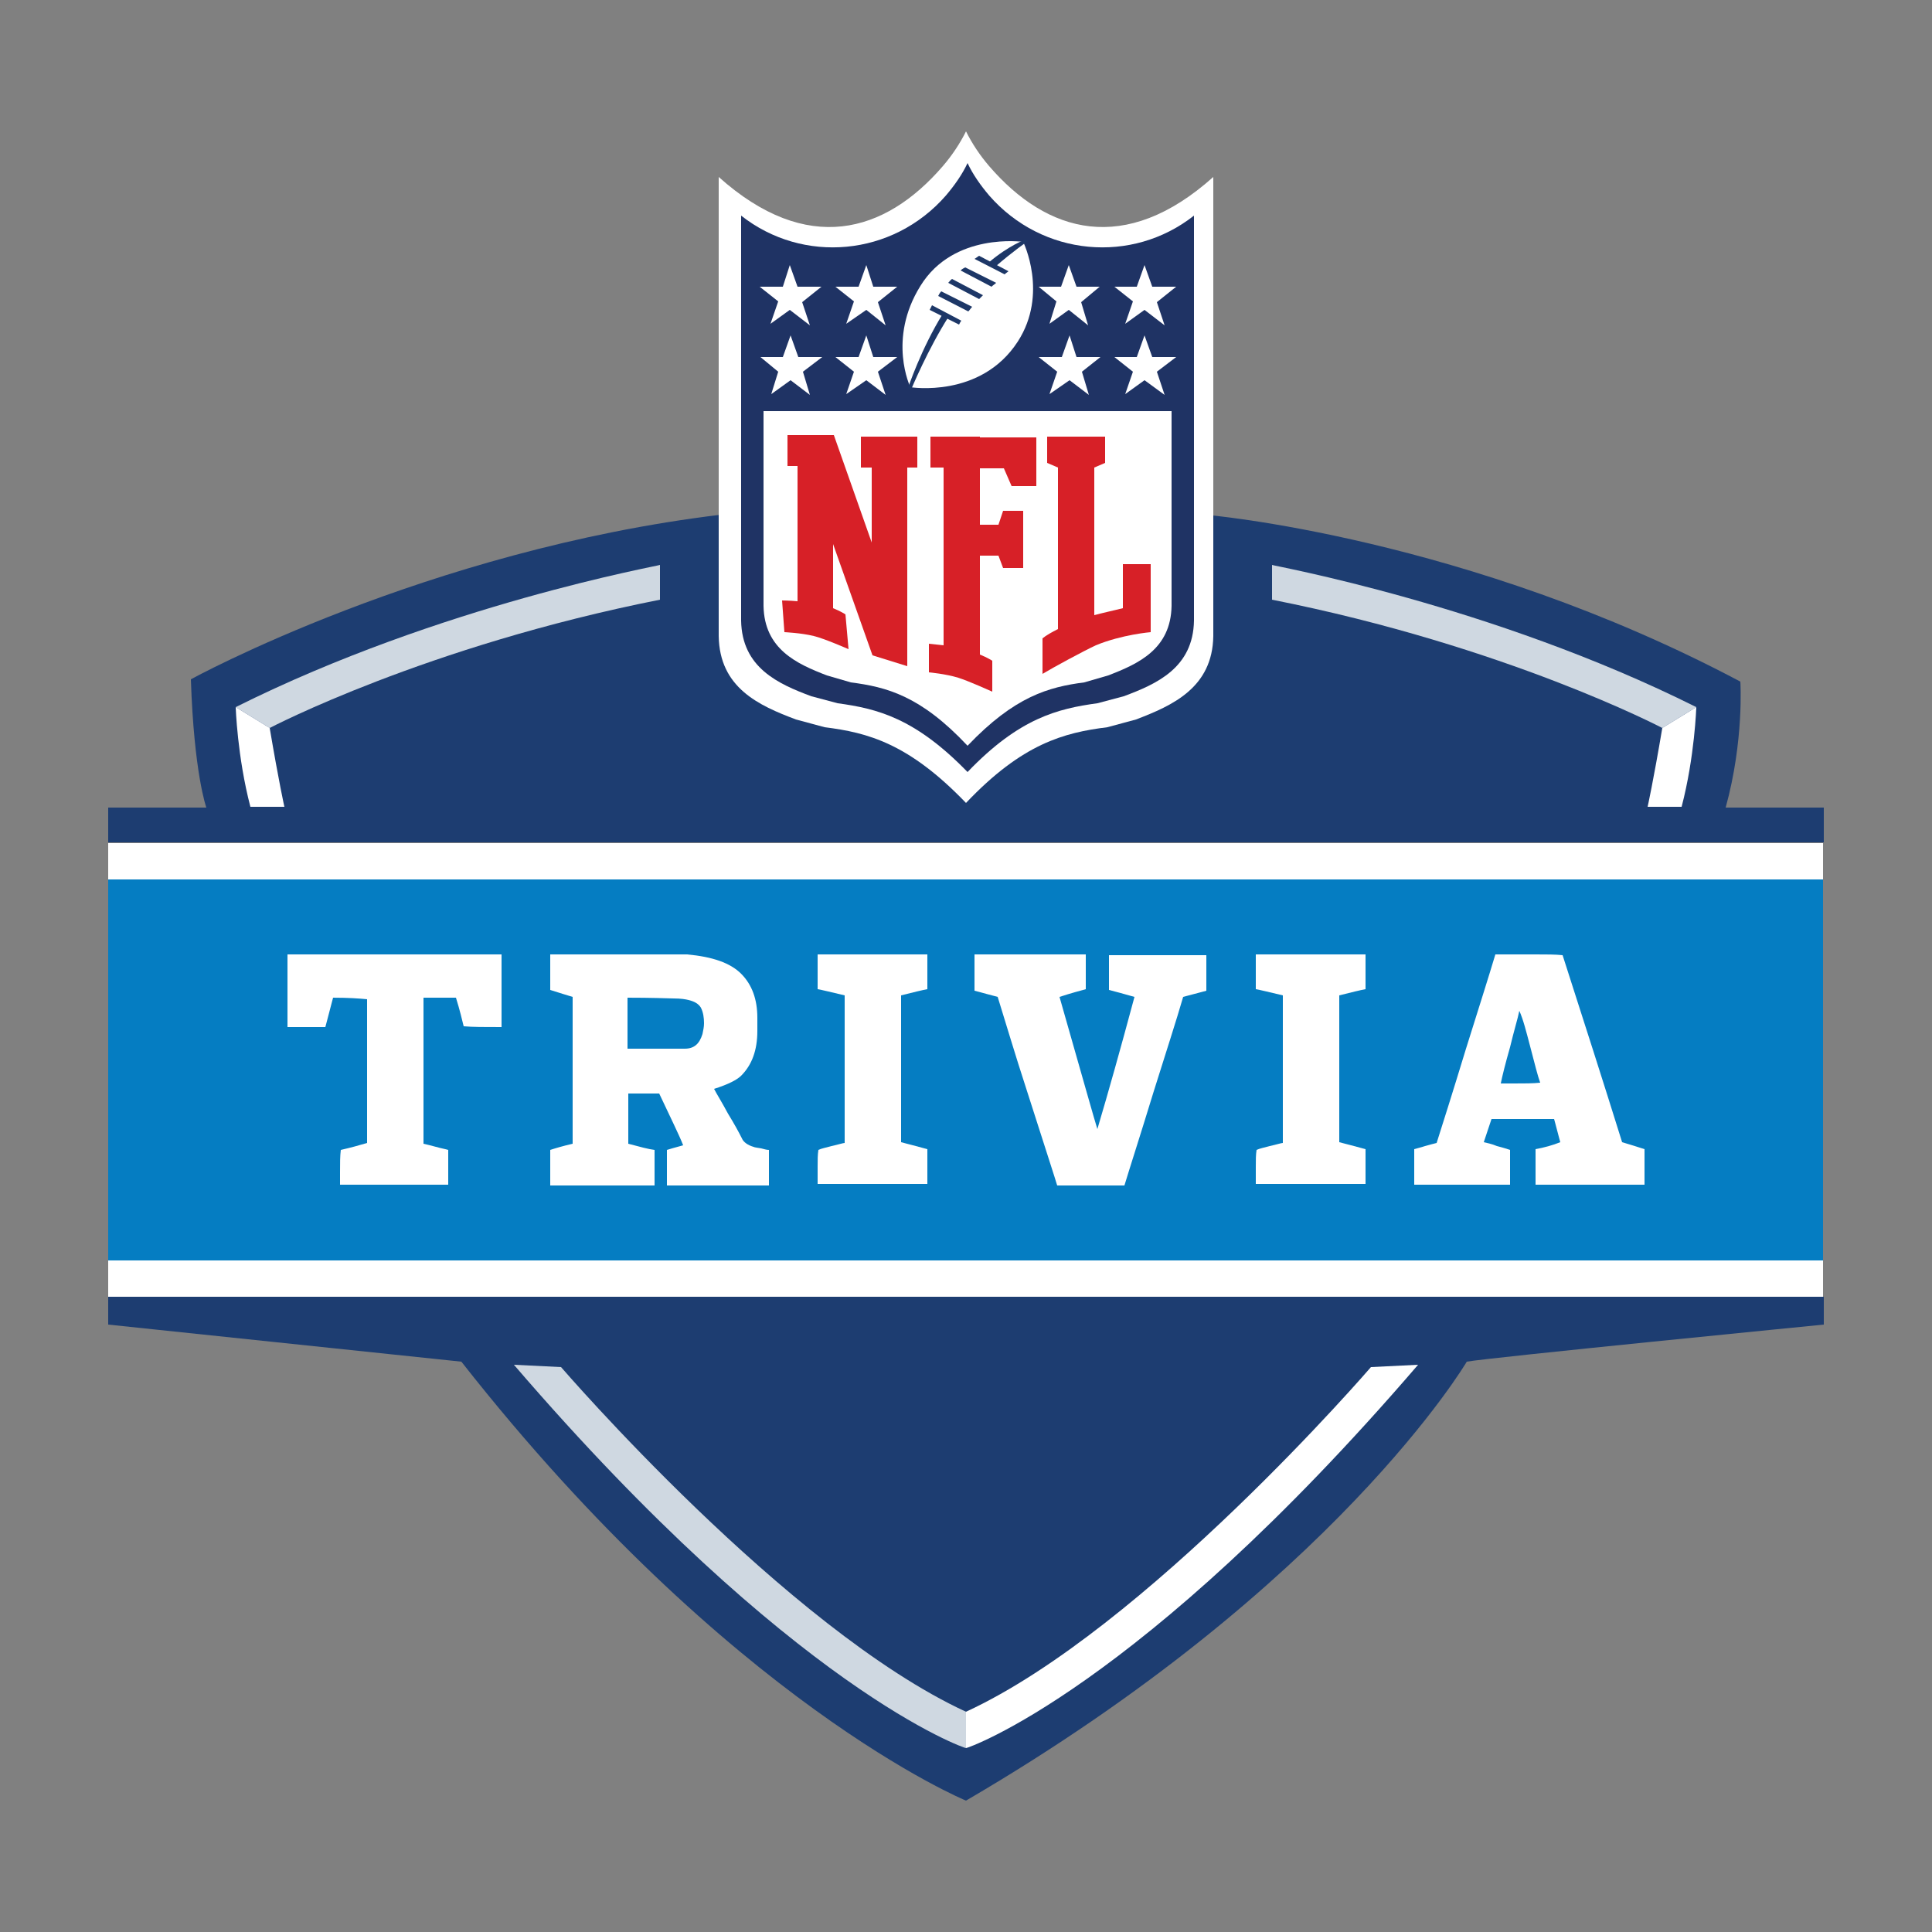 <?xml version="1.0" encoding="utf-8"?>
<!-- Generator: Adobe Illustrator 19.2.1, SVG Export Plug-In . SVG Version: 6.00 Build 0)  -->
<svg version="1.1" id="Layer_1" xmlns="http://www.w3.org/2000/svg" xmlns:xlink="http://www.w3.org/1999/xlink" x="0px" y="0px"
	 viewBox="0 0 250 250" style="enable-background:new 0 0 250 250;" xml:space="preserve">
<rect x="0" y="0" width="250" height="250" fill="#808080" stroke="none"/>
<style type="text/css">
	.st0{fill:#FFFFFF;}
	.st1{fill:#1D3D71;}
	.st2{fill:#1F3364;}
	.st3{fill:#1D3767;}
	.st4{fill:#D72027;}
	.st5{fill:#057DC2;}
	.st6{fill:#CFD8E1;}
</style>
<g>
	<rect x="14" y="109.1" class="st0" width="221.9" height="58.7"/>
	<path class="st1" d="M14,104.5h12.7c0,0-1.6-4.4-2-16.6c0,0,30.4-16.7,68.6-21.3h62.6c0,0,33.9,2.8,69.3,21.6c0,0,0.5,7.6-1.9,16.3
		H236v4.5H14V104.5z"/>
	<g>
		<path class="st0" d="M128,21.5c-1.2-1.4-2.2-2.9-3-4.5c-0.8,1.6-1.8,3.1-3,4.5c-7.5,8.7-17.6,11.6-29,1.4v59.4
			c0.1,6.7,5.2,9,10,10.8l3.7,1c5.6,0.7,10.9,2.1,18.3,9.8c7.3-7.7,12.7-9.1,18.3-9.8l3.7-1c4.7-1.8,9.9-4.1,10-10.8V22.9
			C145.6,33.1,135.5,30.2,128,21.5z"/>
		<path class="st2" d="M128,25.3c-1.1-1.3-2.1-2.7-2.8-4.2c-0.7,1.5-1.7,2.9-2.8,4.2c-6.9,7.9-18.5,8.9-26.5,2.6v52.4
			c0.1,6.1,4.8,8.2,9.1,9.8l3.4,0.9c5.1,0.7,10,1.9,16.8,8.9c0,0,0,0,0,0c0,0,0,0,0,0c6.7-7,11.7-8.2,16.8-8.9l3.4-0.9
			c4.3-1.6,9-3.7,9.1-9.8V27.9C146.5,34.2,134.9,33.2,128,25.3z"/>
		<g>
			<path class="st0" d="M132.4,31.3c0,0-9-1.3-13.3,5.7c-4.3,6.9-1.3,13.1-1.3,13.1s9.1,1.5,13.9-5.9
				C135.7,38,132.4,31.3,132.4,31.3z"/>
			<g>
				<path class="st3" d="M122.7,36.6l4,2.1c0.2-0.2,0.3-0.3,0.5-0.5l-4-2.1C123,36.2,122.9,36.4,122.7,36.6z"/>
				<path class="st3" d="M121.4,38.3l3.9,2c0.2-0.2,0.3-0.4,0.5-0.6l-4-2C121.6,37.9,121.5,38.1,121.4,38.3z"/>
				<path class="st3" d="M120.3,40.1l3.8,1.9c0.1-0.2,0.2-0.4,0.3-0.5l-3.8-2C120.5,39.7,120.4,39.9,120.3,40.1z"/>
				<path class="st3" d="M126.7,33.1c-0.2,0.1-0.4,0.3-0.6,0.4l3.9,2c0.2-0.2,0.4-0.3,0.5-0.4L126.7,33.1z"/>
				<path class="st3" d="M124.3,35l4,2.1c0.2-0.2,0.4-0.3,0.6-0.5l-4-2C124.7,34.7,124.5,34.8,124.3,35z"/>
			</g>
			<g>
				<path class="st3" d="M128.8,34.5c2.3-2,4.2-3.3,4.2-3.3l-0.3-0.2c0,0-2.1,0.7-4.8,3L128.8,34.5z"/>
				<path class="st3" d="M122,40.6c-2.8,4.5-4.5,9.6-4.5,9.6l0.4,0.2c0,0,2.2-5.3,4.9-9.5L122,40.6z"/>
			</g>
		</g>
		<g>
			<g>
				<polygon class="st0" points="148.1,34.3 149.1,37.1 152.2,37.1 149.7,39.1 150.7,42.1 148.1,40.1 145.6,41.9 146.6,39 
					144.2,37.1 147.1,37.1 				"/>
				<polygon class="st0" points="148.1,43.4 149.1,46.2 152.2,46.2 149.7,48.1 150.7,51.1 148.1,49.2 145.6,51 146.6,48.1 
					144.2,46.2 147.1,46.2 				"/>
				<polygon class="st0" points="138.4,43.4 139.3,46.2 142.4,46.2 140,48.1 140.9,51.1 138.4,49.2 135.8,51 136.8,48.1 134.4,46.2 
					137.4,46.2 				"/>
				<polygon class="st0" points="138.3,34.3 139.3,37.1 142.3,37.1 139.9,39.1 140.8,42.1 138.3,40.1 135.8,41.9 136.7,39 
					134.4,37.1 137.3,37.1 				"/>
			</g>
			<g>
				<polygon class="st0" points="112.1,34.3 113,37.1 116.1,37.1 113.6,39.1 114.6,42.1 112.1,40.1 109.5,41.9 110.5,39 108.1,37.1 
					111.1,37.1 				"/>
				<polygon class="st0" points="112.1,43.4 113,46.2 116.1,46.2 113.6,48.1 114.6,51.1 112.1,49.2 109.5,51 110.5,48.1 108.1,46.2 
					111.1,46.2 				"/>
				<polygon class="st0" points="102.3,43.4 103.3,46.2 106.4,46.2 103.9,48.1 104.8,51.1 102.3,49.2 99.8,51 100.7,48.1 98.4,46.2 
					101.3,46.2 				"/>
				<polygon class="st0" points="102.2,34.3 103.2,37.1 106.3,37.1 103.8,39.1 104.8,42.1 102.2,40.1 99.7,41.9 100.7,39 98.3,37.1 
					101.3,37.1 				"/>
			</g>
		</g>
		<path class="st0" d="M98.8,53.2v25.2c0.1,5.6,4.3,7.5,8.2,9l3.1,0.9c4.6,0.6,9,1.7,15.1,8.2c0,0,0,0,0,0c0,0,0,0,0,0
			c6.1-6.4,10.5-7.6,15.1-8.2l3.1-0.9c3.9-1.5,8.1-3.4,8.2-9V53.2H98.8z"/>
		<path class="st4" d="M126.8,56.5h-4.7h-1.7v4h1.7v7.3v4v6v2v3.5v0.2c-1-0.1-1.9-0.2-1.9-0.2V87c0,0,2.2,0.2,3.8,0.7
			c1.3,0.4,4.4,1.8,4.4,1.8v-4c0,0-0.6-0.4-1.6-0.8v-1.3v-5.5v-6h2.4l0.6,1.6h2.6v-1.6v-2v-0.1v-1.9v-1.8h-2.6l-0.6,1.8h-2.4v-7.3
			h3.1l1,2.3h3.2v-2.3v-1.4v-2.6H126.8z"/>
		<path class="st4" d="M117.5,56.5h-4.7h-1.4v4h1.4v9.7l-4.9-13.9v0h-4.7h-1.3v4h1.3v11v6.5c-1.1-0.1-2-0.1-2-0.1l0.3,4.1
			c0,0,2.2,0.1,3.8,0.5c1.3,0.3,4.5,1.7,4.5,1.7l-0.4-4.5c0,0-0.6-0.4-1.6-0.8v-7.5v-0.8l5.1,14.4l4.5,1.4v0v-2.7V60.5h1.3v-4H117.5
			z"/>
		<path class="st4" d="M145.3,73v5.7c-1.2,0.3-2.6,0.6-3.7,0.9v-0.4v-4.4V60.5l1.4-0.6v-3.4h-1.4h-2.3h-0.1h-2.3h-1.4v3.4l1.4,0.6
			v14.3v4.4v2.2c-0.8,0.4-1.5,0.8-2,1.2v4.6c1.5-0.9,5.2-2.9,6.9-3.7c3.4-1.4,7.1-1.7,7.1-1.7v-0.3v-3.5V73H145.3z"/>
	</g>
	<path class="st1" d="M14,171.4v-3.6H236v3.6c0,0-43.6,4.3-46.2,4.8c0,0-17,28.9-64.8,56.8c0,0-30.5-12.5-65.3-56.8L14,171.4z"/>
	<rect x="14" y="113.8" class="st5" width="221.9" height="49.3"/>
	<g>
		<path class="st6" d="M30.5,91.5l4.4,2.7c0,0,20.2-10.6,50.5-16.6v-4.5C85.4,73.2,57.1,78.2,30.5,91.5z"/>
		<path class="st0" d="M30.5,91.5c0,0,0.2,6.4,1.9,12.9h4.4c0,0-0.7-3.1-1.9-10.2L30.5,91.5z"/>
	</g>
	<g>
		<path class="st6" d="M219.5,91.5l-4.4,2.7c0,0-20.2-10.6-50.5-16.6v-4.5C164.6,73.2,192.9,78.2,219.5,91.5z"/>
		<path class="st0" d="M219.5,91.5c0,0-0.2,6.4-1.9,12.9h-4.4c0,0,0.7-3.1,1.9-10.2L219.5,91.5z"/>
	</g>
	<path class="st6" d="M66.5,176.6l6.1,0.3c0,0,29.2,33.9,52.4,44.6v4.7C125,226.3,102.7,218.7,66.5,176.6z"/>
	<path class="st0" d="M183.5,176.6l-6.1,0.3c0,0-29.2,33.9-52.4,44.6v4.7C125,226.3,147.3,218.7,183.5,176.6z"/>
	<g>
		<path class="st0" d="M37.2,123.5h27.7v9.4c-2.2,0-3.8,0-4.9-0.1c-0.2-0.8-0.5-2.1-1-3.7h-4.2V148c0.4,0.1,0.9,0.2,1.6,0.4
			c0.7,0.2,1.3,0.3,1.6,0.4c0,2,0,3.5,0,4.5h-14c0-0.6,0-1.1,0-1.7c0-1.1,0-2,0.1-2.8c1.3-0.3,2.4-0.6,3.4-0.9v-18.6
			c-1-0.1-2.4-0.2-4.4-0.2c-0.1,0.4-0.3,1.1-0.5,1.9c-0.2,0.8-0.4,1.5-0.5,1.9h-4.9V123.5z"/>
		<path class="st0" d="M71.2,123.5h17.7c3.3,0.3,5.6,1.1,7,2.5c1.4,1.4,2.1,3.3,2.1,5.7c0,0.3,0,0.6,0,0.9c0,0.3,0,0.5,0,0.8
			c0,2.5-0.7,4.4-2.1,5.8c-0.5,0.5-1.6,1.1-3.5,1.7c0.3,0.6,1,1.7,1.8,3.2c0.8,1.3,1.4,2.4,1.8,3.2c0.2,0.5,0.8,0.9,1.5,1.1
			c0.2,0.1,0.5,0.1,1,0.2c0.4,0.1,0.7,0.2,1,0.2v4.6c-1.5,0-3.7,0-6.6,0s-5.1,0-6.6,0v-4.6c0.3-0.1,1-0.3,2.1-0.6
			c-0.5-1.3-1.6-3.5-3.1-6.7c-1.8,0-3.1,0-4,0v6.5c1.5,0.4,2.6,0.7,3.4,0.8c0,1,0,2.5,0,4.6c-3,0-7.5,0-13.5,0v-4.6
			c0.6-0.2,1.6-0.5,2.9-0.8c0-2.1,0-5.3,0-9.5c0-4.2,0-7.4,0-9.5c-0.7-0.2-1.6-0.5-2.9-0.9V123.5z M81.2,129.1c0,0.7,0,1.8,0,3.3
			c0,1.5,0,2.5,0,3.3c0.3,0,0.8,0,1.4,0c0.6,0,1.4,0,2.2,0h1.1c1,0,1.9,0,2.6,0h0.1c1.2,0,1.9-0.6,2.3-1.9c0.1-0.5,0.2-0.9,0.2-1.4
			c0-0.7-0.1-1.4-0.4-2c-0.3-0.5-0.8-0.8-1.6-1c-0.4-0.1-1-0.2-1.9-0.2C84,129.1,82,129.1,81.2,129.1z"/>
		<path class="st0" d="M105.9,123.5H120c0,2,0,3.5,0,4.5c-0.6,0.1-1.8,0.4-3.4,0.8c0,2.1,0,5.3,0,9.5c0,4.2,0,7.4,0,9.5
			c0.8,0.2,1.9,0.5,3.4,0.9c0,1,0,2.5,0,4.5h-14.2c0-0.2,0-0.9,0-2.2c0-0.9,0-1.6,0.1-2.2c0.4-0.2,1-0.3,1.7-0.5
			c0.9-0.2,1.5-0.4,1.7-0.4v-19.1c-1.7-0.4-2.9-0.7-3.5-0.8V123.5z"/>
		<path class="st0" d="M126.3,123.5h14.2v4.5c-0.7,0.2-1.9,0.5-3.4,1c3,10.5,4.6,16.2,4.9,17.1c1.4-4.7,3-10.4,4.8-17.1
			c-1.4-0.4-2.5-0.7-3.3-0.9v-4.5h12.6v4.6c-0.3,0.1-0.8,0.2-1.5,0.4c-0.7,0.2-1.2,0.3-1.5,0.4c-0.9,3.1-2.2,7.1-3.8,12.2
			c-1.9,6.2-3.2,10.2-3.8,12.2c-1,0-2.4,0-4.4,0c-1.9,0-3.4,0-4.3,0c-0.2-0.7-1.5-4.7-3.9-12.2c-1.6-4.9-2.8-9-3.8-12.2
			c-0.3-0.1-0.8-0.2-1.5-0.4c-0.7-0.2-1.1-0.3-1.5-0.4V123.5z"/>
		<path class="st0" d="M162.5,123.5h14.2c0,2,0,3.5,0,4.5c-0.6,0.1-1.8,0.4-3.4,0.8c0,2.1,0,5.3,0,9.5c0,4.2,0,7.4,0,9.5
			c0.8,0.2,1.9,0.5,3.4,0.9c0,1,0,2.5,0,4.5h-14.2c0-0.2,0-0.9,0-2.2c0-0.9,0-1.6,0.1-2.2c0.4-0.2,1-0.3,1.7-0.5
			c0.9-0.2,1.5-0.4,1.7-0.4v-19.1c-1.7-0.4-2.9-0.7-3.5-0.8V123.5z"/>
		<path class="st0" d="M198.7,123.5c1.4,0,2.6,0,3.5,0.1c2.7,8.4,5.3,16.5,7.7,24.2c1,0.3,2,0.6,2.9,0.9v4.6h-14.1v-4.6
			c1.1-0.2,2.2-0.5,3.2-0.9c-0.1-0.3-0.2-0.8-0.4-1.5c-0.2-0.7-0.3-1.2-0.4-1.5h-8.1l-1,3c0.4,0.1,1,0.2,1.7,0.5
			c0.8,0.2,1.4,0.4,1.7,0.5v4.5H183c0-2,0-3.6,0-4.6c0.3-0.1,0.8-0.2,1.4-0.4c0.7-0.2,1.1-0.3,1.5-0.4c0.7-2.2,2-6.3,3.8-12.2
			c1.6-5.1,2.9-9.2,3.8-12.2H198.7z M196.6,130.8c-0.2,1-0.7,2.6-1.2,4.7c-0.6,2.1-1,3.7-1.2,4.7c0.6,0,1.1,0,1.7,0
			c1.3,0,2.5,0,3.4-0.1c-0.3-0.8-0.7-2.4-1.3-4.7C197.5,133.5,197.1,131.9,196.6,130.8z"/>
	</g>
</g>
</svg>
